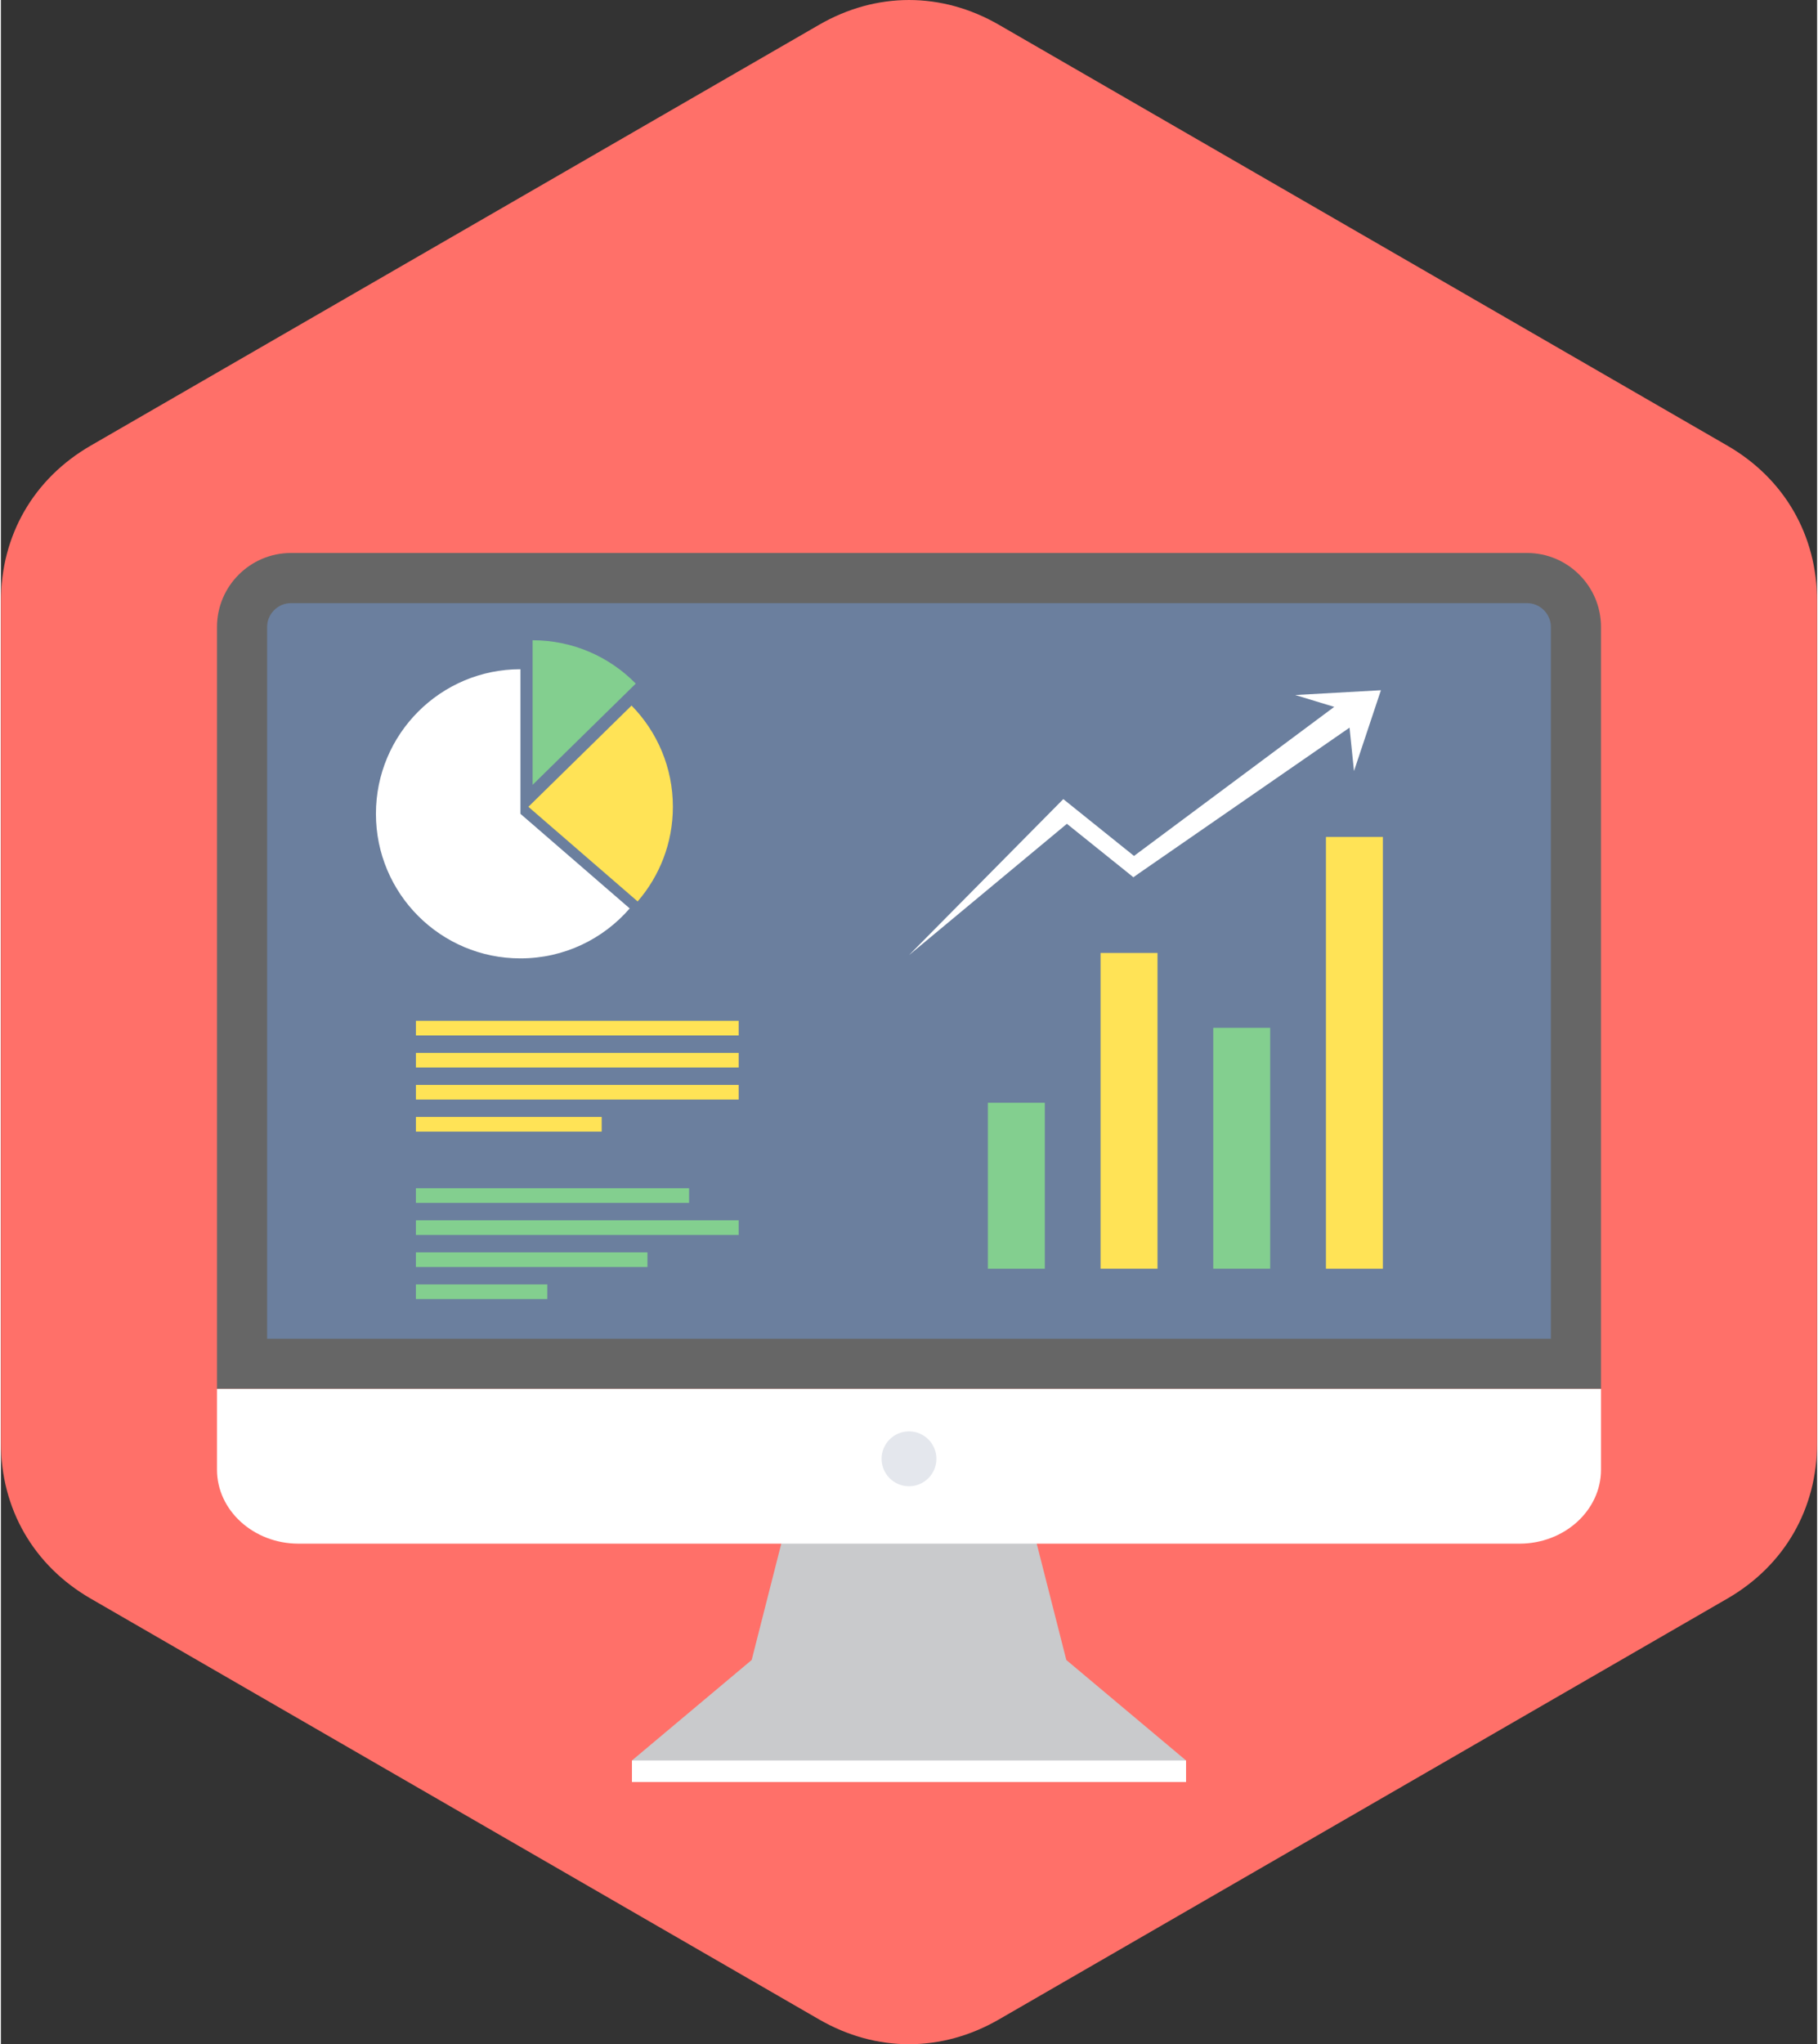<svg xmlns="http://www.w3.org/2000/svg" width="194" height="218" fill-rule="evenodd" clip-rule="evenodd" image-rendering="optimizeQuality" shape-rendering="geometricPrecision" text-rendering="geometricPrecision" viewBox="0 0 66704 75030"><rect x="0" y="0" width="66704" height="75030" fill="#333333" stroke="none"/><path fill="#ff7069" d="M36655 910l26748 15444c2100,1212 3302,3294 3302,5719l0 30885c0,2425 -1202,4507 -3302,5719l-26748 15444c-2100,1213 -4504,1213 -6605,0l-26748 -15444c-2100,-1212 -3302,-3294 -3302,-5719l0 -30885c0,-2425 1202,-4507 3302,-5719l26748 -15444c2100,-1213 4504,-1213 6605,0z"/><polygon fill="#c9cacc" points="28882 55791 27574 60928 23177 64616 23177 65406 33352 65406 43527 65406 43527 64616 39130 60928 37822 55791 33352 55725"/><polygon fill="#fff" points="23177 64616 23177 65406 33352 65406 43527 65406 43527 64616"/><path fill="#666" d="M10649 20297l45406 0c1492,0 2712,1220 2712,2712l0 27970 -50830 0 0 -27970c0,-1492 1220,-2712 2712,-2712z"/><path fill="#6b7f9e" d="M9779 49138l47147 0 0 -26129c0,-475 -395,-871 -871,-871l-45406 0c-475,0 -871,395 -871,871l0 26129z"/><path fill="#fff" d="M58767 50979l0 2966c0,1492 -1345,2713 -2990,2713l-44850 0c-1645,0 -2990,-1220 -2990,-2713l0 -2966 50830 0z"/><rect width="2091" height="6092" x="36249" y="40476" fill="#83cf8f"/><rect width="2091" height="11590" x="40388" y="34977" fill="#ffe356"/><rect width="2091" height="8841" x="44526" y="37726" fill="#83cf8f"/><rect width="2091" height="15849" x="48665" y="30719" fill="#ffe356"/><path fill="#ffe356" d="M23162 25897l-3789 3716 4013 3473c806,-931 1294,-2145 1294,-3473 0,-1447 -579,-2759 -1518,-3716z"/><path fill="#83cf8f" d="M19528 23500l0 5307 3789 -3716c-963,-982 -2305,-1591 -3789,-1591z"/><path fill="#fff" d="M19081 24563c-2931,0 -5307,2376 -5307,5307 0,2931 2376,5307 5307,5307 1603,0 3040,-711 4013,-1834l-4013 -3473 0 -5307z"/><path fill="#ffe356" d="M15242 37467l11854 0 0 538 -11854 0 0 -538zm0 3529l6823 0 0 538 -6823 0 0 -538zm0 -1176l11854 0 0 538 -11854 0 0 -538zm0 -1176l11854 0 0 538 -11854 0 0 -538z"/><path fill="#83cf8f" d="M15242 43613l10033 0 0 538 -10033 0 0 -538zm0 3529l4825 0 0 538 -4825 0 0 -538zm0 -1176l8504 0 0 538 -8504 0 0 -538zm0 -1176l11854 0 0 538 -11854 0 0 -538z"/><polygon fill="#fff" fill-rule="nonzero" points="50684 25334 49695 28302 49532 26707 41786 32062 41593 32199 41409 32050 39151 30237 33352 35057 39019 29330 39203 29478 41616 31416 48969 25945 47539 25510"/><circle cx="33352" cy="53544" r="1007" fill="#e4e7ed"/></svg>